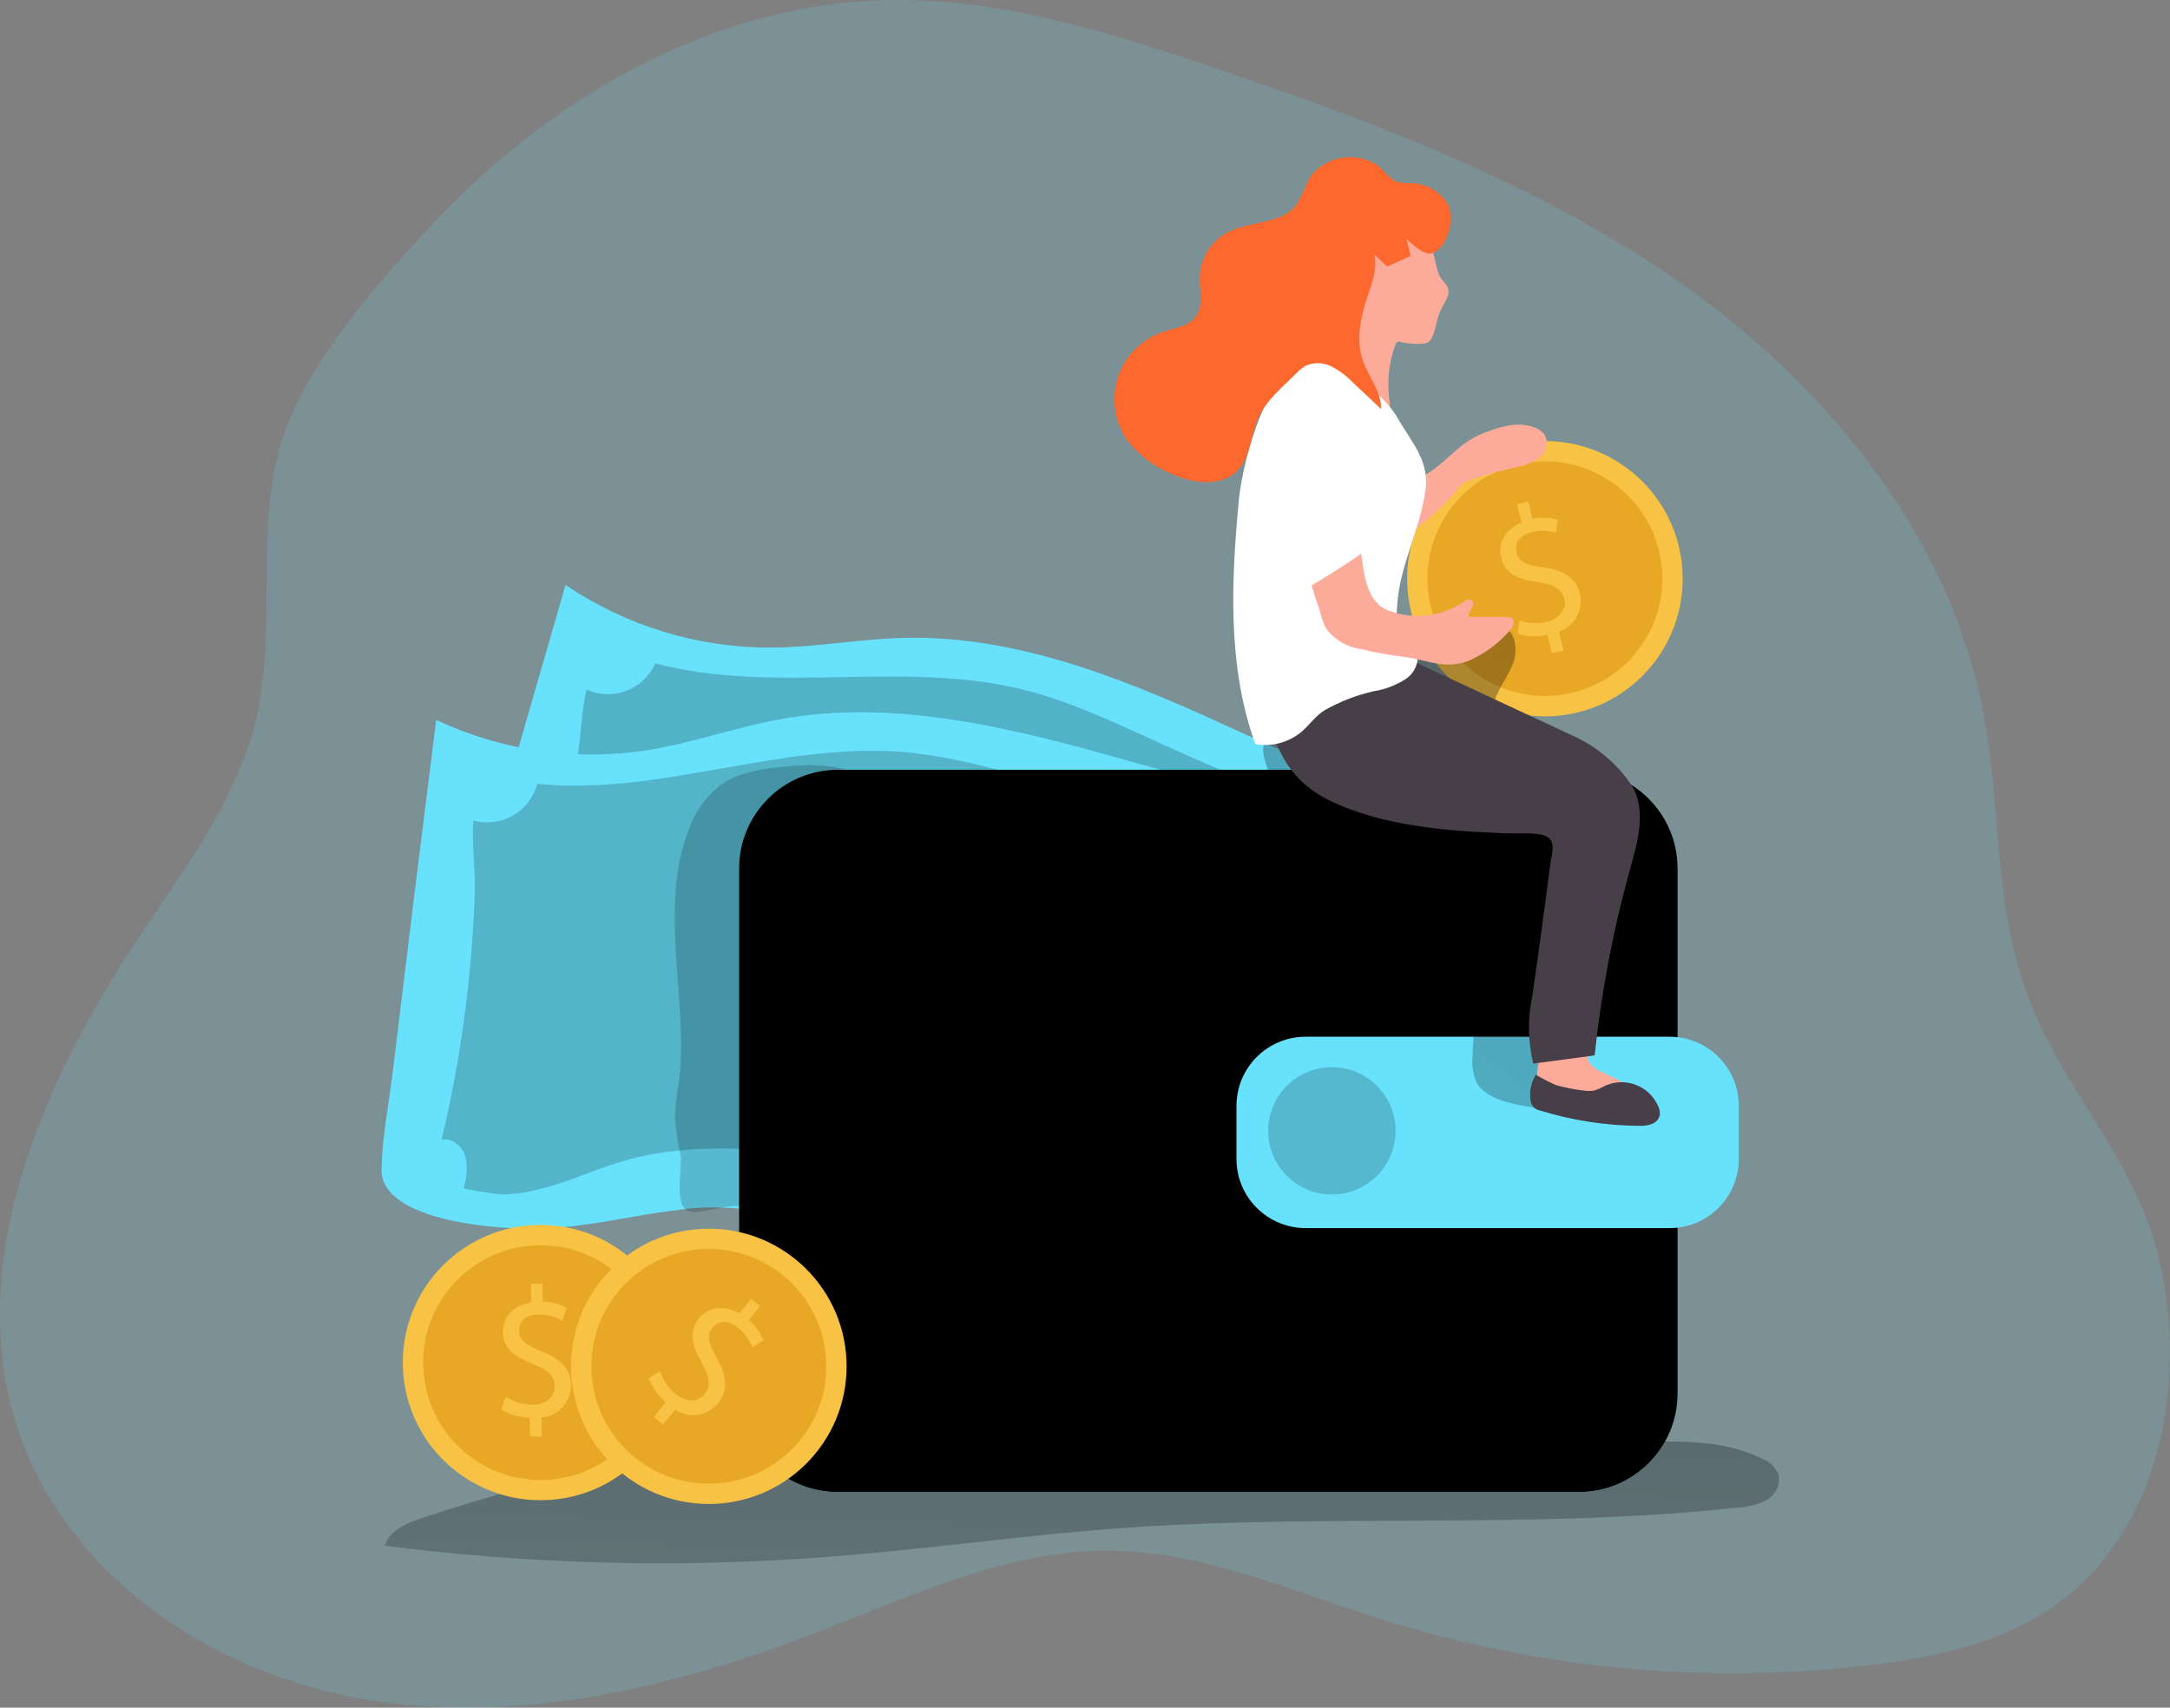 <svg width="648" height="510" viewBox="0 0 648 510" fill="none" xmlns="http://www.w3.org/2000/svg">
<rect x="0" y="0" width="648" height="510" fill="#808080" stroke="none"/>
<g clip-path="url(#clip0)">
<path opacity="0.18" d="M644.965 377.017C637.637 344.925 614.585 324.637 604.204 293.746C595.54 267.928 597.353 239.84 592.315 213.087C582.583 161.374 547.279 117.155 504.534 86.436C461.788 55.717 411.657 36.858 361.85 20.002C342.157 13.347 322.139 6.902 301.739 3.203C291.413 1.276 280.945 0.211 270.443 0.019C215.98 -0.687 166.154 27.648 129.611 66.433C113.142 83.976 91.273 108.631 84.021 132.104C75.644 159.201 83.449 190.282 75.549 218.312C69.156 240.965 54.557 260.262 41.562 279.826C12.289 323.683 -11.355 378.2 5.781 428.063C20.704 471.52 64.69 500.446 110.146 507.749C155.602 515.053 201.992 503.764 244.853 487.175C272.866 476.344 301.014 462.977 331.05 463.111C358.95 463.225 385.265 474.971 411.848 483.418C459.008 498.329 508.796 503.079 557.928 497.357C577.507 495.05 597.544 490.817 613.669 479.471C644.583 457.6 653.4 413.953 644.965 377.017Z" fill="#68E1FD"/>
<path d="M251.227 425.585C208.712 430.623 166.812 439.918 126.157 453.329C121.539 454.855 116.349 457.009 114.898 461.643C158.969 467.253 203.498 468.352 247.792 464.923C276.875 462.673 305.785 458.478 334.868 456.38C396.143 451.956 457.915 456.876 518.999 450.24C522.034 450.127 525.003 449.325 527.682 447.895C528.991 447.154 530.027 446.014 530.639 444.641C531.25 443.268 531.405 441.735 531.079 440.267C530.078 438.112 528.279 436.43 526.06 435.577C515.793 430.485 503.847 430.39 492.378 430.543C415.016 431.591 337.215 439.733 260.559 429.246" fill="url(#paint0_linear)"/>
<path d="M371.852 219.323C339.411 204.317 305.424 189.577 269.72 190.511C256.591 190.854 243.557 193.333 230.409 193.409C208.481 193.507 187.035 186.98 168.885 174.684C159.077 208.473 149.357 242.288 139.727 276.128C137.074 285.452 133.544 295.005 131.788 304.539C128.887 320.309 164.592 328.184 176.08 329.633C189.323 331.311 202.796 330.015 216.154 330.453C227.518 330.544 238.721 333.149 248.957 338.08C258.919 343.153 270.521 345.956 281.131 349.941C307.256 359.723 334.812 368.132 362.596 365.634C390.381 363.136 418.586 347.424 428.452 321.358C430.799 315.16 432.058 308.601 434.177 302.289C439.634 286.367 456.962 265.602 438.718 252.464C419.292 238.334 393.606 229.353 371.852 219.323Z" fill="#68E1FD"/>
<path d="M347.176 222.317C333.303 216.005 319.468 209.312 304.64 205.747C269.127 197.261 230.999 207.444 195.695 198.119C194.029 201.871 190.94 204.807 187.108 206.284C183.275 207.761 179.013 207.657 175.258 205.995H175.162C173.54 212.344 173.578 220.048 172.319 226.741C170.741 235.029 168.878 243.26 166.728 251.434C162.504 267.519 157.212 283.304 150.889 298.685C154.056 298.361 156.728 301.45 157.148 304.616C157.305 307.804 156.648 310.98 155.24 313.845C155.03 314.34 165.449 317.468 166.441 317.658C170.244 318.116 174.088 318.116 177.891 317.658C186.173 316.991 194.226 314.607 202.451 313.463C233.499 309.154 263.841 322.578 294.164 330.625C304.343 333.299 314.672 335.369 325.097 336.822C332.578 337.871 340.249 338.576 347.615 336.822C354.981 335.068 362.137 330.892 368.606 326.373C380.991 317.677 392.498 307.304 400.57 294.586C407.001 284.403 419.195 257.364 407.173 247.449C399.998 241.538 386.43 239.059 377.785 235.493C367.468 231.298 357.265 226.906 347.176 222.317Z" fill="url(#paint1_linear)"/>
<path d="M337.73 227.446C303.381 217.683 267.467 208.378 232.354 214.918C219.416 217.321 206.935 221.802 193.978 223.938C172.324 227.452 150.113 224.341 130.26 215.014C125.846 249.934 121.533 284.855 117.322 319.775C116.158 329.404 114.173 339.377 113.925 349.083C113.524 365.1 150.011 367.312 161.633 366.95C174.991 366.53 188.043 363.136 201.287 361.515C212.525 359.761 224.014 360.543 234.911 363.804C245.54 367.236 257.448 368.208 268.554 370.477C295.881 376.064 324.41 380.012 351.47 373.28C378.529 366.549 403.91 346.585 409.596 319.26C410.932 312.777 411.161 306.103 412.306 299.582C415.226 282.992 429.099 259.786 409.005 249.661C387.479 238.887 360.782 234.044 337.73 227.446Z" fill="#68E1FD"/>
<path d="M313.819 234.292C299.125 230.211 284.412 225.768 269.222 224.567C232.812 221.726 196.707 237.743 160.45 234.101C159.923 236.077 159.011 237.929 157.765 239.55C156.519 241.172 154.965 242.532 153.191 243.551C151.418 244.57 149.46 245.228 147.43 245.488C145.401 245.748 143.34 245.605 141.367 245.065C140.756 251.606 141.996 259.195 141.786 266.041C141.519 274.469 140.966 282.916 140.126 291.306C138.473 307.852 135.713 324.268 131.863 340.445C134.955 339.625 138.084 342.352 138.981 345.326C139.613 348.459 139.436 351.701 138.466 354.746C138.332 355.28 149.114 356.748 150.126 356.748C153.927 356.632 157.7 356.062 161.366 355.051C169.457 353.144 177.033 349.502 184.971 347.081C214.97 337.985 247.029 346.509 278.21 349.636C288.684 350.688 299.211 351.12 309.736 350.932C317.369 350.78 325.002 350.303 331.986 347.5C339.295 344.602 345.344 339.377 351.069 333.905C361.927 323.379 371.698 311.423 377.671 297.522C382.423 286.482 390.266 257.86 376.831 249.852C368.816 245.123 355.019 244.799 345.936 242.625C335.173 240.031 324.468 237.254 313.819 234.292Z" fill="url(#paint2_linear)"/>
<path d="M203.213 344.964C202.454 341.477 201.893 337.95 201.534 334.4C201.591 330.892 201.955 327.396 202.622 323.951C204.377 311.194 202.621 298.247 201.858 285.376C201.095 272.505 201.019 259.214 205.866 247.239C207.664 242.276 210.801 237.907 214.93 234.616C219.853 231.031 226.094 229.868 232.105 229.162C239.738 228.266 247.753 227.942 255.004 230.688C253.143 231.666 251.505 233.018 250.191 234.659C248.878 236.299 247.918 238.193 247.371 240.222C246.334 244.319 245.947 248.553 246.226 252.769C246.608 266.285 248.173 279.741 250.901 292.984C253.592 306.16 257.332 320.08 252.81 332.741C250.272 339.797 245.367 345.689 241.646 352.21C239.184 356.539 236.15 361.878 231.151 361.744C229.593 361.572 228.062 361.213 226.59 360.676C222.861 359.933 219.022 359.933 215.293 360.676C212.812 361.02 207.449 362.831 205.198 361.496C201.305 359.361 203.805 348.797 203.213 344.964Z" fill="url(#paint3_linear)"/>
<path d="M471.464 229.887H250.198C233.904 229.887 220.695 243.086 220.695 259.367V416.127C220.695 432.408 233.904 445.606 250.198 445.606H471.464C487.758 445.606 500.967 432.408 500.967 416.127V259.367C500.967 243.086 487.758 229.887 471.464 229.887Z" fill="#68E1FD"/>
<path d="M471.464 229.887H250.198C233.904 229.887 220.695 243.086 220.695 259.367V416.127C220.695 432.408 233.904 445.606 250.198 445.606H471.464C487.758 445.606 500.967 432.408 500.967 416.127V259.367C500.967 243.086 487.758 229.887 471.464 229.887Z" fill="url(#paint4_linear)"/>
<path d="M500.967 278.13H220.695V402.379H500.967V278.13Z" fill="url(#paint5_linear)"/>
<path d="M495.528 325.724H386.831C375.428 325.724 366.184 334.961 366.184 346.356V362.24C366.184 373.635 375.428 382.872 386.831 382.872H495.528C506.931 382.872 516.176 373.635 516.176 362.24V346.356C516.176 334.961 506.931 325.724 495.528 325.724Z" fill="url(#paint6_linear)"/>
<path d="M498.581 309.631H389.884C378.481 309.631 369.236 318.868 369.236 330.262V346.146C369.236 357.541 378.481 366.778 389.884 366.778H498.581C509.984 366.778 519.228 357.541 519.228 346.146V330.262C519.228 318.868 509.984 309.631 498.581 309.631Z" fill="#68E1FD"/>
<path d="M397.727 356.748C408.234 356.748 416.753 348.237 416.753 337.737C416.753 327.238 408.234 318.726 397.727 318.726C387.219 318.726 378.701 327.238 378.701 337.737C378.701 348.237 387.219 356.748 397.727 356.748Z" fill="url(#paint7_linear)"/>
<path d="M161.422 448.047C184.145 448.047 202.565 429.641 202.565 406.936C202.565 384.231 184.145 365.825 161.422 365.825C138.7 365.825 120.279 384.231 120.279 406.936C120.279 429.641 138.7 448.047 161.422 448.047Z" fill="#F8C244"/>
<path d="M161.442 442.003C180.813 442.003 196.516 426.311 196.516 406.955C196.516 387.599 180.813 371.908 161.442 371.908C142.071 371.908 126.367 387.599 126.367 406.955C126.367 426.311 142.071 442.003 161.442 442.003Z" fill="#E8A825"/>
<path d="M158.216 429.017V423.392C155.208 423.377 152.263 422.532 149.705 420.951L151.041 417.138C153.41 418.678 156.172 419.506 158.998 419.521C162.987 419.521 165.639 417.252 165.639 414.087C165.639 410.921 163.483 409.129 159.361 407.451C153.636 405.22 150.163 402.665 150.163 397.917C150.163 393.169 153.445 389.794 158.579 388.955V383.349H162.033V388.726C164.564 388.752 167.05 389.408 169.265 390.633L167.891 394.446C165.778 393.177 163.354 392.517 160.888 392.539C156.594 392.539 154.991 395.114 154.991 397.326C154.991 400.224 157.052 401.654 161.88 403.675C167.605 406.002 170.505 408.9 170.505 413.839C170.487 416.233 169.578 418.535 167.956 420.297C166.334 422.059 164.114 423.155 161.727 423.373V429.093L158.216 429.017Z" fill="#F8C244"/>
<path d="M166.346 390.156C163.308 397.627 162.878 405.903 165.125 413.648C166.862 419.559 170.106 424.936 171.861 430.809C172.435 432.522 172.681 434.326 172.586 436.13C172.224 439.733 169.667 442.689 167.243 445.378C170.506 446.045 173.808 444.539 176.785 442.918C181.404 440.657 185.464 437.4 188.673 433.384C190.88 430.114 192.471 426.469 193.368 422.629C196.535 410.799 196.535 398.344 193.368 386.514C192.166 382.109 187.433 369.963 181.174 372.804C174.915 375.645 168.922 383.806 166.346 390.156Z" fill="url(#paint8_linear)"/>
<path d="M211.668 449.172C234.391 449.172 252.811 430.766 252.811 408.061C252.811 385.356 234.391 366.95 211.668 366.95C188.946 366.95 170.525 385.356 170.525 408.061C170.525 430.766 188.946 449.172 211.668 449.172Z" fill="#F8C244"/>
<path d="M211.668 443.109C231.039 443.109 246.743 427.417 246.743 408.061C246.743 388.705 231.039 373.014 211.668 373.014C192.297 373.014 176.594 388.705 176.594 408.061C176.594 427.417 192.297 443.109 211.668 443.109Z" fill="#E8A825"/>
<path d="M195.257 423.182L198.807 418.815C196.479 416.914 194.722 414.406 193.73 411.57L197.108 409.51C197.983 412.2 199.613 414.583 201.803 416.375C204.894 418.873 208.386 418.777 210.39 416.375C212.394 413.972 211.821 411.169 209.684 407.279C206.669 401.959 205.562 397.745 208.596 393.931C211.63 390.118 216.229 389.698 220.771 392.273L224.301 387.906L226.992 390.08L223.595 394.256C225.546 395.879 227.062 397.963 228.003 400.319L224.645 402.379C223.79 400.069 222.318 398.038 220.389 396.506C217.05 393.798 214.187 394.79 212.756 396.506C210.848 398.756 211.63 401.177 214.111 405.773C217.107 411.188 217.527 415.307 214.416 419.121C212.893 420.954 210.747 422.163 208.388 422.514C206.029 422.866 203.624 422.337 201.631 421.027L197.929 425.432L195.257 423.182Z" fill="#F8C244"/>
<path d="M461.33 213.946C484.053 213.946 502.473 195.54 502.473 172.835C502.473 150.13 484.053 131.724 461.33 131.724C438.608 131.724 420.188 150.13 420.188 172.835C420.188 195.54 438.608 213.946 461.33 213.946Z" fill="#F8C244"/>
<path d="M461.33 207.863C480.701 207.863 496.405 192.172 496.405 172.816C496.405 153.46 480.701 137.768 461.33 137.768C441.959 137.768 426.256 153.46 426.256 172.816C426.256 192.172 441.959 207.863 461.33 207.863Z" fill="#E8A825"/>
<path d="M463.429 195.03L462.093 189.577C459.165 190.278 456.099 190.152 453.238 189.214L453.658 185.267C456.327 186.201 459.207 186.354 461.959 185.706C465.776 184.772 467.875 181.892 467.131 178.86C466.386 175.829 463.848 174.551 459.497 173.903C453.448 173.064 449.441 171.405 448.296 166.714C447.151 162.023 449.555 158.057 454.345 156.036L453.009 150.582L456.368 149.762L457.646 154.987C460.123 154.42 462.702 154.486 465.146 155.178L464.688 159.125C462.335 158.394 459.825 158.328 457.436 158.934C453.257 159.945 452.303 162.748 452.837 164.979C453.524 167.782 455.872 168.792 461.043 169.498C467.169 170.413 470.585 172.549 471.825 177.354C472.349 179.678 471.996 182.113 470.834 184.193C469.672 186.272 467.782 187.85 465.528 188.623L466.902 194.344L463.429 195.03Z" fill="#F8C244"/>
<path d="M401.237 259.081C414.804 267.652 430.759 271.661 446.769 270.522C442.551 285.169 440.185 300.287 439.727 315.523C439.454 318.121 439.848 320.746 440.872 323.15C442.609 326.449 446.368 328.127 449.956 329.137C456.366 330.95 463.067 331.501 469.688 330.758C467.272 318.167 465.729 305.425 465.07 292.622C464.764 282.191 465.642 271.799 465.909 261.388C466.024 256.945 466.882 251.186 465.909 246.839C464.936 242.491 460.184 240.127 457.207 237.305C452.456 232.746 448.926 227.068 446.941 220.792C445.683 217.297 445.412 213.523 446.158 209.884C447.265 205.613 450.395 202.143 451.883 198.005C453.372 193.867 452.494 188.032 448.219 186.85C444.975 185.954 441.006 188.204 438.315 186.144C437.361 185.401 436.789 184.238 435.777 183.532C434.843 183.049 433.775 182.888 432.74 183.074C431.704 183.26 430.76 183.783 430.052 184.562C428.686 186.173 427.602 188.004 426.846 189.977C422.683 197.913 416.298 204.466 408.47 208.836C403.556 211.67 398.371 214.008 392.993 215.815C388.948 217.245 382.555 217.588 379.082 219.914C375.113 222.565 378.376 229.258 380.131 233.529C384.49 243.94 391.834 252.83 401.237 259.081Z" fill="url(#paint9_linear)"/>
<path d="M459.994 326.601C460.394 327.079 460.915 327.441 461.502 327.65C469.86 331.349 479.325 331.464 488.485 331.464C489.085 331.521 489.69 331.423 490.241 331.178C490.721 330.829 491.06 330.32 491.197 329.743C491.333 329.165 491.258 328.558 490.985 328.031C490.383 327.011 489.52 326.168 488.485 325.591C485.816 323.833 483.008 322.296 480.089 320.995C477.78 319.985 475.184 318.879 474.249 316.552C473.89 315.31 473.672 314.03 473.6 312.739C472.723 307.381 464.307 310.012 461.483 312.739C458.964 315.313 458.105 323.913 459.994 326.601Z" fill="#FCAB9A"/>
<path d="M379.217 201.189C379.217 201.189 373.989 227.885 397.003 239.059C412.956 246.801 432.268 248.212 449.71 248.879C452.782 248.993 456.217 248.688 459.251 249.108C465.32 249.89 463.564 253.722 462.839 258.814C461.198 271.704 459.442 284.569 457.572 297.408C456.159 304.095 456.256 311.013 457.858 317.658L476.197 315.199C478.148 296.507 481.652 278.011 486.674 259.901C488.849 252.044 491.864 242.262 487.361 234.769C482.916 228.036 476.612 222.736 469.213 219.514L423.108 198.024L379.217 201.189Z" fill="#473F47"/>
<path d="M442.287 129.645C447.439 127.548 453.317 125.603 458.45 127.738C459.751 128.218 460.844 129.135 461.542 130.332C461.966 131.512 461.99 132.799 461.611 133.994C461.232 135.19 460.47 136.228 459.442 136.948C457.323 138.318 454.935 139.222 452.439 139.599C448.012 140.609 443.623 141.849 439.291 143.279C438.547 143.489 437.835 143.796 437.173 144.194C436.445 144.731 435.801 145.374 435.264 146.101C431.271 150.868 426.701 155.121 421.658 158.762C423.032 157.771 422.536 148.675 422.899 146.788C423.02 145.63 423.42 144.518 424.065 143.549C424.709 142.579 425.579 141.78 426.601 141.22C432.23 137.635 435.932 132.238 442.287 129.645Z" fill="#FCAB9A"/>
<path d="M429.71 82.051C430.397 83.653 432.096 84.758 432.496 86.494C432.897 88.229 431.313 90.422 430.321 92.386C429.004 95.017 428.909 98.106 427.573 100.814C427.337 101.401 426.932 101.906 426.409 102.263C425.918 102.492 425.386 102.622 424.844 102.645C422.735 102.814 420.612 102.666 418.547 102.206C418.171 102.034 417.751 101.98 417.344 102.053C416.999 102.286 416.754 102.64 416.657 103.045C414.771 108.147 414.155 113.631 414.864 119.024C415.093 120.778 415.322 122.952 413.89 124.02C413.387 124.381 412.792 124.593 412.173 124.63C408.07 125.088 404.54 121.656 402.326 118.261C400.307 115.174 398.661 111.858 397.422 108.384C397.002 107.38 396.775 106.306 396.754 105.219C396.831 103.936 397.155 102.68 397.708 101.519C399.406 97.321 400.685 92.965 401.525 88.515C402.574 82.794 403.032 76.807 405.761 71.773C406.661 70.044 408.083 68.643 409.826 67.769C411.834 67.131 413.978 67.052 416.028 67.54C420.262 67.809 424.231 69.693 427.115 72.803C427.878 73.928 428.832 80.049 429.71 82.051Z" fill="#FCAB9A"/>
<path d="M419.977 202.658C416.984 204.63 413.599 205.932 410.054 206.471C405.01 207.637 400.158 209.519 395.647 212.058C392.937 213.679 391.105 216.444 388.72 218.503C386.824 220.106 384.598 221.271 382.199 221.914C379.801 222.556 377.29 222.662 374.846 222.222C374.617 221.554 374.369 220.868 374.14 220.181C366.507 197.299 367.728 172.511 369.999 148.847C371.087 137.635 379.903 101.729 396.83 105.905C396.83 105.905 412.879 116.984 417.172 124.554C421.084 131.552 426.714 137.177 425.74 145.815C424.328 157.962 417.821 168.697 417.191 181.339C416.967 183.17 417.19 185.028 417.84 186.755C419.004 189.214 421.752 190.683 422.897 193.123C423.517 194.813 423.567 196.66 423.04 198.381C422.513 200.102 421.438 201.604 419.977 202.658Z" fill="white"/>
<path d="M394.349 183.208C394.714 184.922 395.358 186.565 396.257 188.07C398.694 191.157 402.214 193.202 406.104 193.791C410.506 194.857 414.966 195.665 419.462 196.213C426.103 197.052 431.427 200.026 438.354 197.433C443.108 195.402 447.341 192.326 450.739 188.433C451.808 187.308 452.648 185.172 451.312 184.466C450.94 184.326 450.545 184.262 450.148 184.276H438.602C438.374 183.361 439.041 182.483 439.499 181.663C439.957 180.844 440.148 179.585 439.309 179.127C438.469 178.67 437.763 179.261 437.114 179.718C433.863 181.923 430.128 183.315 426.226 183.776C422.324 184.237 418.368 183.755 414.692 182.369C407.898 179.795 407.383 171.347 406.391 164.883C406.381 164.078 406.181 163.287 405.806 162.574C405.431 161.862 404.892 161.248 404.234 160.784C403.695 160.586 403.122 160.497 402.549 160.523C401.976 160.55 401.413 160.69 400.895 160.936C396.951 162.17 393.615 164.838 391.544 168.411C389.846 172.015 393.3 179.223 394.349 183.208Z" fill="#FCAB9A"/>
<path d="M397.956 128.52C397.956 128.52 409.177 157.923 411.314 160.078C413.451 162.233 390.437 175.562 390.437 175.562C390.437 175.562 375.056 146.959 375.629 134.565C376.201 122.17 389.311 116.85 397.956 128.52Z" fill="white"/>
<path d="M430.933 72.86C427.364 78.218 424.082 74.977 420.018 71.392L421.201 76.426L414.235 79.61L410.419 76.025C411.335 80.277 409.675 84.606 408.301 88.744C406.278 94.826 404.866 101.5 406.927 107.564C408.606 112.522 412.537 116.908 412.403 122.132L404.274 114.505C402.371 112.499 400.162 110.806 397.729 109.49C396.529 108.86 395.202 108.509 393.847 108.463C392.492 108.417 391.145 108.676 389.905 109.223C388.815 109.895 387.821 110.71 386.947 111.645C382.787 115.763 378.035 119.634 375.611 125.107C373.474 129.893 373.531 135.9 369.887 140.076C364.925 145.929 355.479 144.385 348.628 140.972C343.891 138.832 339.755 135.557 336.587 131.438C334.99 129.141 333.862 126.552 333.268 123.819C332.673 121.086 332.623 118.263 333.121 115.511C333.619 112.759 334.655 110.132 336.17 107.78C337.685 105.429 339.649 103.398 341.949 101.806C343.679 100.607 345.576 99.669 347.579 99.022C350.918 97.954 354.83 97.515 356.967 94.731C359.505 91.413 358.112 86.703 358.265 82.528C358.393 79.797 359.231 77.148 360.697 74.841C362.163 72.533 364.205 70.648 366.623 69.37C373.36 65.9 382.844 67.101 387.271 60.961C388.556 58.693 389.691 56.342 390.668 53.925C394.733 46.298 406.602 44.544 412.747 50.607C413.9 52.1 415.349 53.34 417.002 54.249C418.289 54.629 419.632 54.783 420.972 54.707C423.189 54.666 425.379 55.19 427.339 56.227C429.298 57.264 430.962 58.782 432.173 60.637C433.948 63.783 433.166 69.313 431.276 72.364L430.933 72.86Z" fill="#FC682D"/>
<path d="M458.62 320.976C457.24 323.202 456.68 325.838 457.036 328.432C457.096 329.266 457.416 330.059 457.952 330.701C458.54 331.195 459.242 331.536 459.994 331.693C469.517 334.627 479.417 336.156 489.382 336.231C490.675 336.309 491.972 336.135 493.198 335.716C493.805 335.505 494.349 335.145 494.779 334.668C495.21 334.192 495.513 333.614 495.66 332.989C495.739 332.124 495.581 331.254 495.202 330.472C493.969 327.567 491.633 325.269 488.707 324.082C485.781 322.895 482.503 322.917 479.592 324.142L479.249 324.294C478.249 324.862 477.194 325.329 476.1 325.686C475.014 325.876 473.904 325.876 472.818 325.686C470.01 325.363 467.233 324.808 464.517 324.027C462.498 323.117 460.529 322.099 458.62 320.976Z" fill="#473F47"/>
</g>
<defs>
<linearGradient id="paint0_linear" x1="326.032" y1="295.52" x2="319.287" y2="651.43" gradientUnits="userSpaceOnUse">
<stop offset="0.01"/>
<stop offset="0.13" stop-opacity="0.69"/>
<stop offset="0.25" stop-opacity="0.32"/>
<stop offset="1" stop-opacity="0"/>
</linearGradient>
<linearGradient id="paint1_linear" x1="79016" y1="-16323" x2="40124.3" y2="-68881" gradientUnits="userSpaceOnUse">
<stop offset="0.01"/>
<stop offset="0.13" stop-opacity="0.69"/>
<stop offset="0.25" stop-opacity="0.32"/>
<stop offset="1" stop-opacity="0"/>
</linearGradient>
<linearGradient id="paint2_linear" x1="62751.4" y1="-14762.3" x2="18883.9" y2="-59269.7" gradientUnits="userSpaceOnUse">
<stop offset="0.01"/>
<stop offset="0.13" stop-opacity="0.69"/>
<stop offset="0.25" stop-opacity="0.32"/>
<stop offset="1" stop-opacity="0"/>
</linearGradient>
<linearGradient id="paint3_linear" x1="12066.1" y1="15294.8" x2="254.594" y2="18719.6" gradientUnits="userSpaceOnUse">
<stop offset="0.01"/>
<stop offset="0.13" stop-opacity="0.69"/>
<stop offset="0.25" stop-opacity="0.32"/>
<stop offset="1" stop-opacity="0"/>
</linearGradient>
<linearGradient id="paint4_linear" x1="44034.5" y1="-12843.4" x2="79100.7" y2="-62402.7" gradientUnits="userSpaceOnUse">
<stop offset="0.01"/>
<stop offset="0.13" stop-opacity="0.69"/>
<stop offset="0.25" stop-opacity="0.32"/>
<stop offset="1" stop-opacity="0"/>
</linearGradient>
<linearGradient id="paint5_linear" x1="101328" y1="-28763" x2="70850.6" y2="21400.3" gradientUnits="userSpaceOnUse">
<stop offset="0.01"/>
<stop offset="0.13" stop-opacity="0.69"/>
<stop offset="0.25" stop-opacity="0.32"/>
<stop offset="1" stop-opacity="0"/>
</linearGradient>
<linearGradient id="paint6_linear" x1="40216.9" y1="-10391.9" x2="40329" y2="-2976.76" gradientUnits="userSpaceOnUse">
<stop offset="0.01"/>
<stop offset="0.13" stop-opacity="0.69"/>
<stop offset="0.25" stop-opacity="0.32"/>
<stop offset="1" stop-opacity="0"/>
</linearGradient>
<linearGradient id="paint7_linear" x1="8909.84" y1="-6632.63" x2="10983.6" y2="-1911.01" gradientUnits="userSpaceOnUse">
<stop offset="0.01"/>
<stop offset="0.13" stop-opacity="0.69"/>
<stop offset="0.25" stop-opacity="0.32"/>
<stop offset="1" stop-opacity="0"/>
</linearGradient>
<linearGradient id="paint8_linear" x1="5299.47" y1="8165.56" x2="2291.22" y2="7877.41" gradientUnits="userSpaceOnUse">
<stop offset="0.01"/>
<stop offset="0.13" stop-opacity="0.69"/>
<stop offset="0.25" stop-opacity="0.32"/>
<stop offset="1" stop-opacity="0"/>
</linearGradient>
<linearGradient id="paint9_linear" x1="552.431" y1="91.375" x2="202.431" y2="594.286" gradientUnits="userSpaceOnUse">
<stop offset="0.01"/>
<stop offset="0.08" stop-opacity="0.69"/>
<stop offset="0.21" stop-opacity="0.32"/>
<stop offset="1" stop-opacity="0"/>
</linearGradient>
<clipPath id="clip0">
<rect width="648" height="510" fill="white"/>
</clipPath>
</defs>
</svg>
